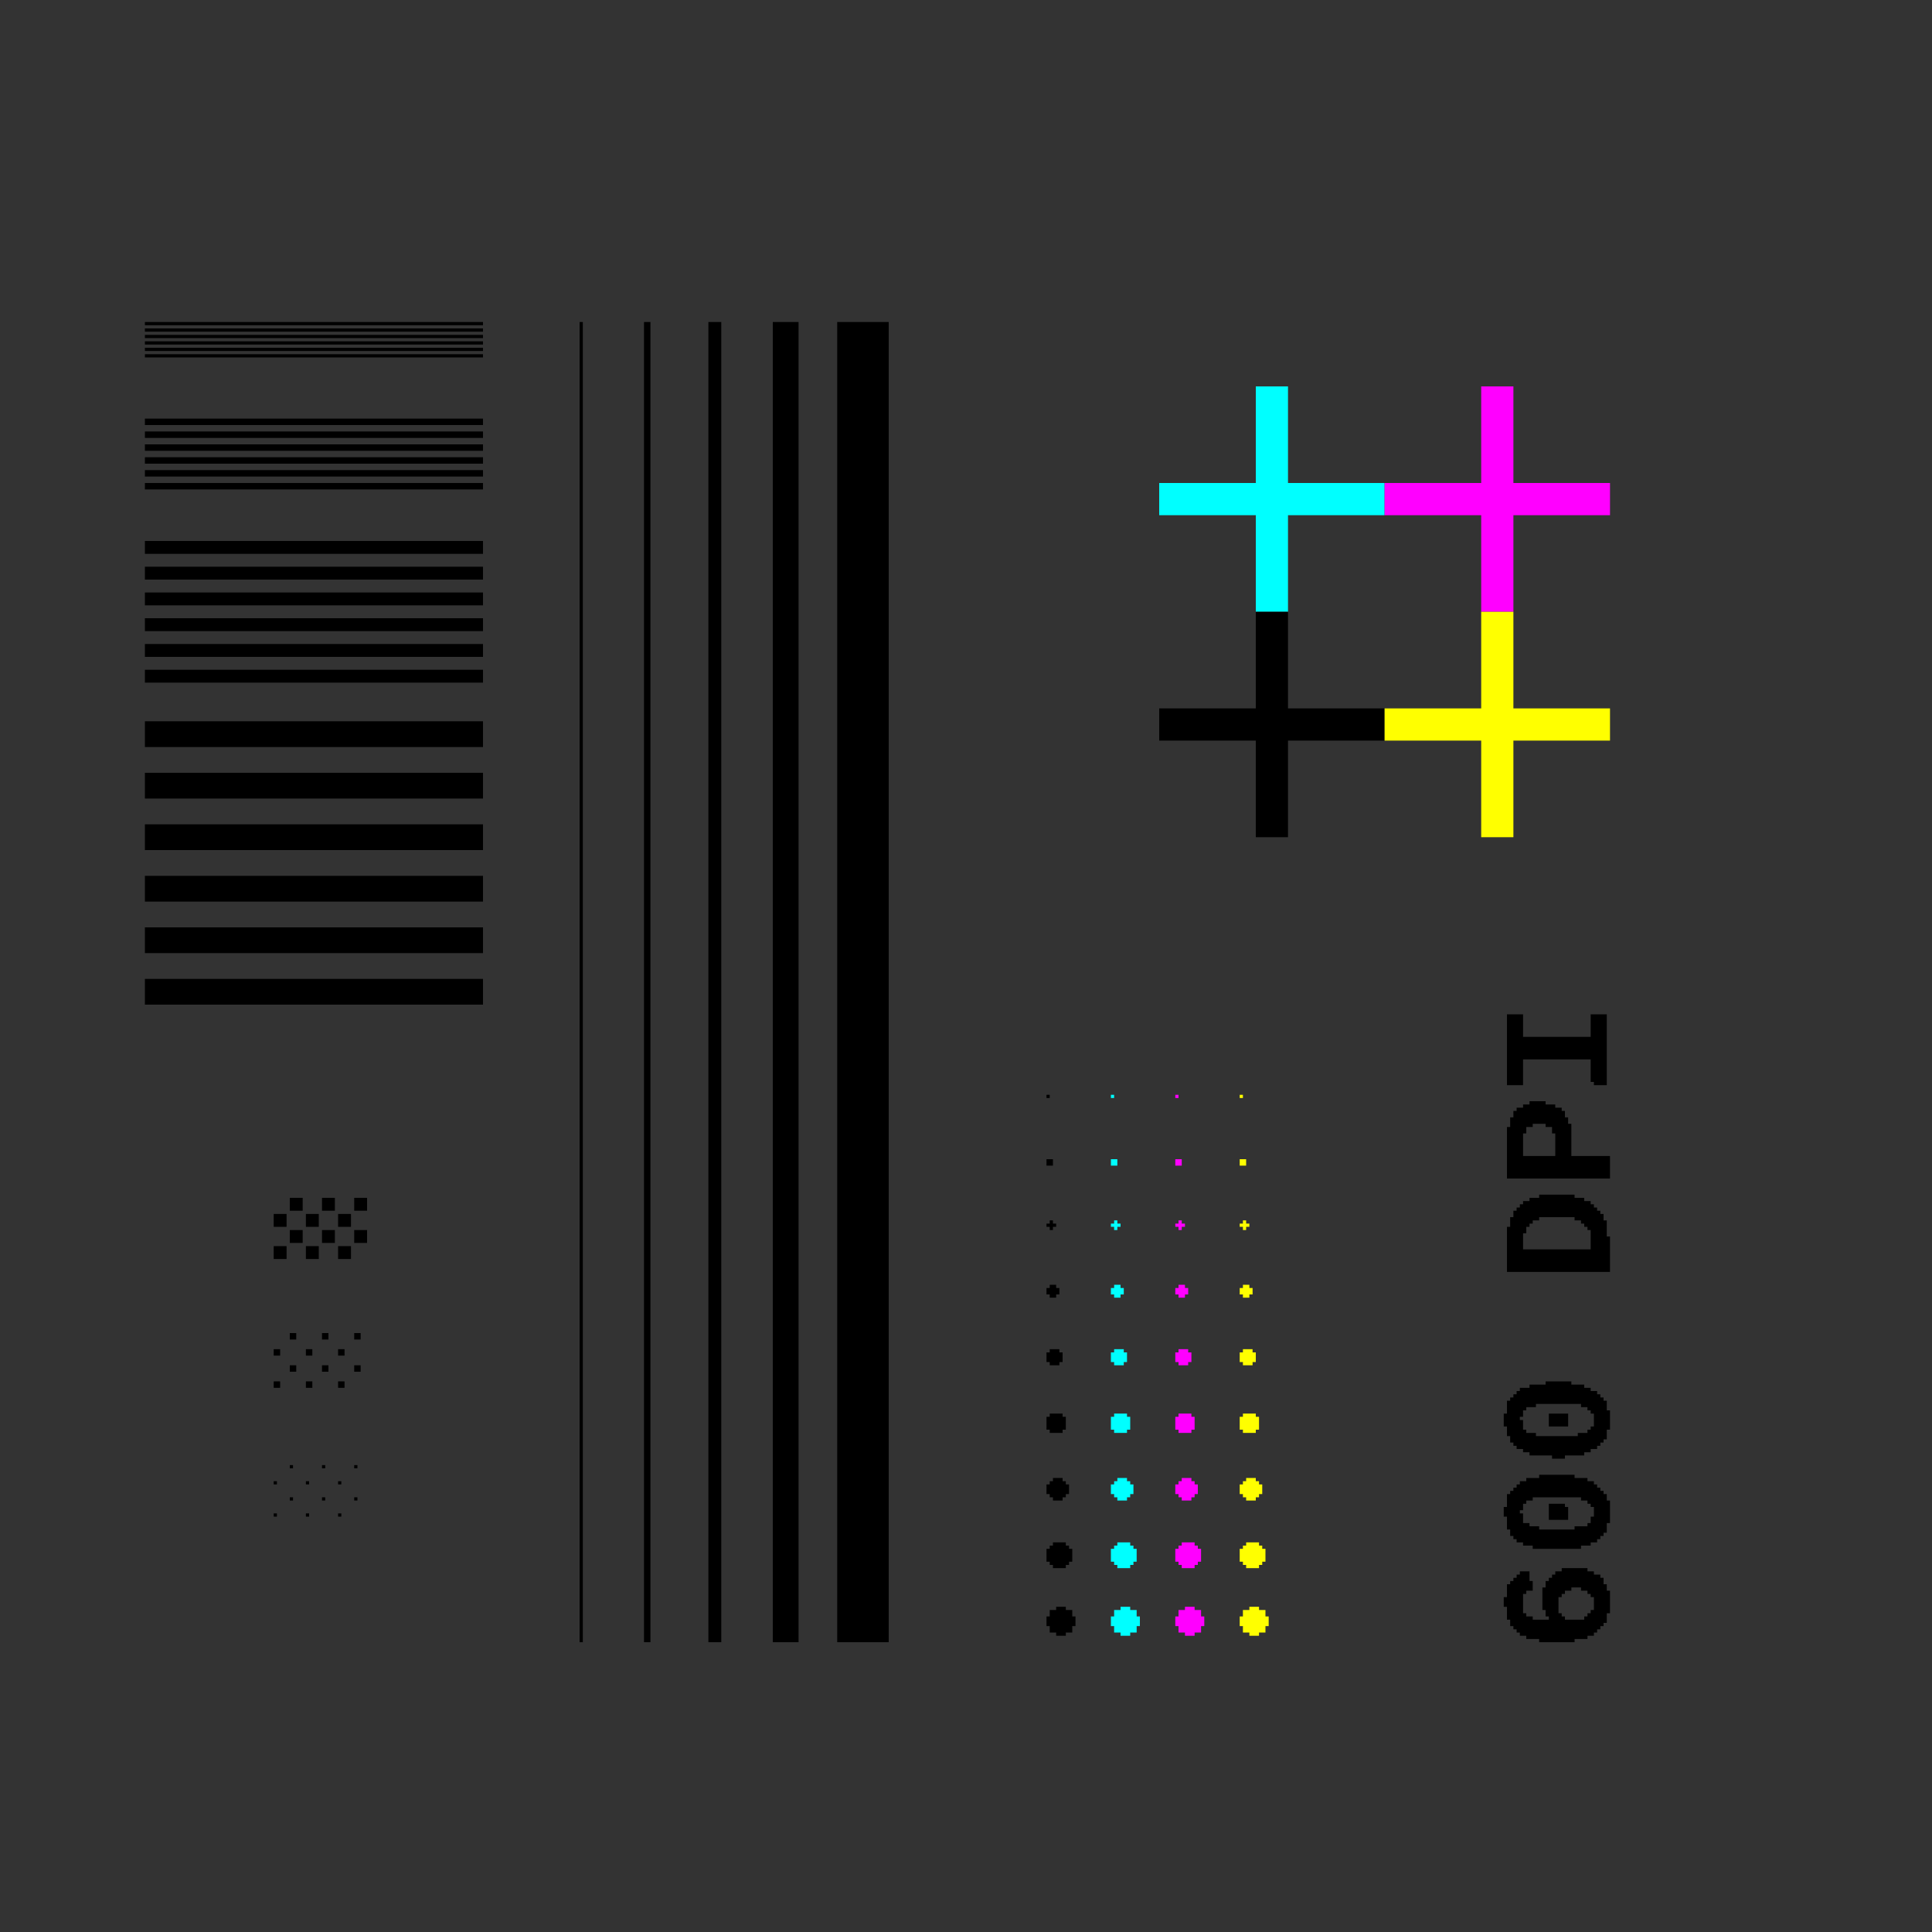 <?xml version="1.0" encoding="UTF-8" standalone="no"?>
<!-- Created with Inkscape (http://www.inkscape.org/) -->

<svg
   xmlns:dc="http://purl.org/dc/elements/1.1/"
   xmlns:cc="http://creativecommons.org/ns#"
   xmlns:rdf="http://www.w3.org/1999/02/22-rdf-syntax-ns#"
   xmlns:svg="http://www.w3.org/2000/svg"
   xmlns="http://www.w3.org/2000/svg"
   xmlns:sodipodi="http://sodipodi.sourceforge.net/DTD/sodipodi-0.dtd"
   xmlns:inkscape="http://www.inkscape.org/namespaces/inkscape"
   width="600"
   height="600"
   id="svg10715"
   version="1.1"
   inkscape:version="0.48.4 r9939"
   sodipodi:docname="600DPI test.svg"
   inkscape:export-filename="/home/jadematrix/Developer/BQTDraw/workspace/600DPI test.png"
   inkscape:export-xdpi="90"
   inkscape:export-ydpi="90">
  <rect width="100%" height="100%" fill="#333333" stroke="none"/>
  <defs
     id="defs10717" />
  <sodipodi:namedview
     id="base"
     pagecolor="#ffffff"
     bordercolor="#666666"
     borderopacity="1.0"
     inkscape:pageopacity="1"
     inkscape:pageshadow="2"
     inkscape:zoom="1"
     inkscape:cx="300"
     inkscape:cy="231.07415"
     inkscape:document-units="px"
     inkscape:current-layer="layer1"
     showgrid="false"
     inkscape:snap-bbox="true"
     showguides="true"
     inkscape:guide-bbox="true"
     inkscape:window-width="1280"
     inkscape:window-height="776"
     inkscape:window-x="0"
     inkscape:window-y="304"
     inkscape:window-maximized="1">
    <inkscape:grid
       type="xygrid"
       id="grid10781"
       empspacing="5"
       visible="true"
       enabled="true"
       snapvisiblegridlinesonly="true" />
  </sodipodi:namedview>
  <g
     inkscape:label="Layer 1"
     inkscape:groupmode="layer"
     id="layer1"
     transform="translate(0,-452.362)">
    <rect
       style="color:#000000;fill:#000000;stroke:none;stroke-width:2;marker:none;visibility:visible;display:inline;overflow:visible;enable-background:accumulate"
       id="rect10723"
       width="1"
       height="1"
       x="85"
       y="912.362" />
    <rect
       y="912.362"
       x="95"
       height="1"
       width="1"
       id="rect10725"
       style="color:#000000;fill:#000000;stroke:none;stroke-width:2;marker:none;visibility:visible;display:inline;overflow:visible;enable-background:accumulate" />
    <rect
       style="color:#000000;fill:#000000;stroke:none;stroke-width:2;marker:none;visibility:visible;display:inline;overflow:visible;enable-background:accumulate"
       id="rect10727"
       width="1"
       height="1"
       x="95"
       y="922.362" />
    <rect
       y="922.362"
       x="85"
       height="1"
       width="1"
       id="rect10729"
       style="color:#000000;fill:#000000;stroke:none;stroke-width:2;marker:none;visibility:visible;display:inline;overflow:visible;enable-background:accumulate" />
    <rect
       y="907.362"
       x="90"
       height="1"
       width="1"
       id="rect10731"
       style="color:#000000;fill:#000000;stroke:none;stroke-width:2;marker:none;visibility:visible;display:inline;overflow:visible;enable-background:accumulate" />
    <rect
       style="color:#000000;fill:#000000;stroke:none;stroke-width:2;marker:none;visibility:visible;display:inline;overflow:visible;enable-background:accumulate"
       id="rect10733"
       width="1"
       height="1"
       x="100"
       y="907.362" />
    <rect
       y="917.362"
       x="100"
       height="1"
       width="1"
       id="rect10735"
       style="color:#000000;fill:#000000;stroke:none;stroke-width:2;marker:none;visibility:visible;display:inline;overflow:visible;enable-background:accumulate" />
    <rect
       style="color:#000000;fill:#000000;stroke:none;stroke-width:2;marker:none;visibility:visible;display:inline;overflow:visible;enable-background:accumulate"
       id="rect10737"
       width="1"
       height="1"
       x="90"
       y="917.362" />
    <rect
       style="color:#000000;fill:#000000;stroke:none;stroke-width:2;marker:none;visibility:visible;display:inline;overflow:visible;enable-background:accumulate"
       id="rect10739"
       width="1"
       height="1"
       x="105"
       y="912.362" />
    <rect
       y="922.362"
       x="105"
       height="1"
       width="1"
       id="rect10741"
       style="color:#000000;fill:#000000;stroke:none;stroke-width:2;marker:none;visibility:visible;display:inline;overflow:visible;enable-background:accumulate" />
    <rect
       y="907.362"
       x="110"
       height="1"
       width="1"
       id="rect10743"
       style="color:#000000;fill:#000000;stroke:none;stroke-width:2;marker:none;visibility:visible;display:inline;overflow:visible;enable-background:accumulate" />
    <rect
       style="color:#000000;fill:#000000;stroke:none;stroke-width:2;marker:none;visibility:visible;display:inline;overflow:visible;enable-background:accumulate"
       id="rect10745"
       width="1"
       height="1"
       x="110"
       y="917.362" />
    <rect
       y="552.362"
       x="180"
       height="410"
       width="1"
       id="rect10747"
       style="color:#000000;fill:#000000;stroke:none;stroke-width:2;marker:none;visibility:visible;display:inline;overflow:visible;enable-background:accumulate" />
    <rect
       style="color:#000000;fill:#000000;stroke:none;stroke-width:2;marker:none;visibility:visible;display:inline;overflow:visible;enable-background:accumulate"
       id="rect10749"
       width="2"
       height="410"
       x="200"
       y="552.362" />
    <rect
       y="552.362"
       x="220"
       height="410"
       width="4"
       id="rect10751"
       style="color:#000000;fill:#000000;stroke:none;stroke-width:2;marker:none;visibility:visible;display:inline;overflow:visible;enable-background:accumulate" />
    <rect
       style="color:#000000;fill:#000000;stroke:none;stroke-width:2;marker:none;visibility:visible;display:inline;overflow:visible;enable-background:accumulate"
       id="rect10753"
       width="8"
       height="410"
       x="240"
       y="552.362" />
    <rect
       y="552.362"
       x="260"
       height="410"
       width="16"
       id="rect10755"
       style="color:#000000;fill:#000000;stroke:none;stroke-width:2;marker:none;visibility:visible;display:inline;overflow:visible;enable-background:accumulate" />
    <rect
       y="871.362"
       x="85"
       height="2"
       width="2"
       id="rect10757"
       style="color:#000000;fill:#000000;stroke:none;stroke-width:2;marker:none;visibility:visible;display:inline;overflow:visible;enable-background:accumulate" />
    <rect
       style="color:#000000;fill:#000000;stroke:none;stroke-width:2;marker:none;visibility:visible;display:inline;overflow:visible;enable-background:accumulate"
       id="rect10763"
       width="2"
       height="2"
       x="85"
       y="881.362" />
    <rect
       style="color:#000000;fill:#000000;stroke:none;stroke-width:2;marker:none;visibility:visible;display:inline;overflow:visible;enable-background:accumulate"
       id="rect10783"
       width="2"
       height="2"
       x="90"
       y="866.362" />
    <rect
       y="876.362"
       x="90"
       height="2"
       width="2"
       id="rect10785"
       style="color:#000000;fill:#000000;stroke:none;stroke-width:2;marker:none;visibility:visible;display:inline;overflow:visible;enable-background:accumulate" />
    <rect
       style="color:#000000;fill:#000000;stroke:none;stroke-width:2;marker:none;visibility:visible;display:inline;overflow:visible;enable-background:accumulate"
       id="rect10787"
       width="2"
       height="2"
       x="95"
       y="871.362" />
    <rect
       y="881.362"
       x="95"
       height="2"
       width="2"
       id="rect10789"
       style="color:#000000;fill:#000000;stroke:none;stroke-width:2;marker:none;visibility:visible;display:inline;overflow:visible;enable-background:accumulate" />
    <rect
       y="866.362"
       x="100"
       height="2"
       width="2"
       id="rect10791"
       style="color:#000000;fill:#000000;stroke:none;stroke-width:2;marker:none;visibility:visible;display:inline;overflow:visible;enable-background:accumulate" />
    <rect
       style="color:#000000;fill:#000000;stroke:none;stroke-width:2;marker:none;visibility:visible;display:inline;overflow:visible;enable-background:accumulate"
       id="rect10793"
       width="2"
       height="2"
       x="100"
       y="876.362" />
    <rect
       y="871.362"
       x="105"
       height="2"
       width="2"
       id="rect10795"
       style="color:#000000;fill:#000000;stroke:none;stroke-width:2;marker:none;visibility:visible;display:inline;overflow:visible;enable-background:accumulate" />
    <rect
       style="color:#000000;fill:#000000;stroke:none;stroke-width:2;marker:none;visibility:visible;display:inline;overflow:visible;enable-background:accumulate"
       id="rect10797"
       width="2"
       height="2"
       x="105"
       y="881.362" />
    <rect
       style="color:#000000;fill:#000000;stroke:none;stroke-width:2;marker:none;visibility:visible;display:inline;overflow:visible;enable-background:accumulate"
       id="rect10799"
       width="2"
       height="2"
       x="110"
       y="866.362" />
    <rect
       y="876.362"
       x="110"
       height="2"
       width="2"
       id="rect10801"
       style="color:#000000;fill:#000000;stroke:none;stroke-width:2;marker:none;visibility:visible;display:inline;overflow:visible;enable-background:accumulate" />
    <rect
       style="color:#000000;fill:#000000;stroke:none;stroke-width:2;marker:none;visibility:visible;display:inline;overflow:visible;enable-background:accumulate"
       id="rect10811"
       width="4"
       height="4"
       x="85"
       y="829.362" />
    <rect
       y="839.362"
       x="85"
       height="4"
       width="4"
       id="rect10813"
       style="color:#000000;fill:#000000;stroke:none;stroke-width:2;marker:none;visibility:visible;display:inline;overflow:visible;enable-background:accumulate" />
    <rect
       y="824.362"
       x="90"
       height="4"
       width="4"
       id="rect10835"
       style="color:#000000;fill:#000000;stroke:none;stroke-width:2;marker:none;visibility:visible;display:inline;overflow:visible;enable-background:accumulate" />
    <rect
       style="color:#000000;fill:#000000;stroke:none;stroke-width:2;marker:none;visibility:visible;display:inline;overflow:visible;enable-background:accumulate"
       id="rect10837"
       width="4"
       height="4"
       x="90"
       y="834.362" />
    <rect
       y="829.362"
       x="95"
       height="4"
       width="4"
       id="rect10839"
       style="color:#000000;fill:#000000;stroke:none;stroke-width:2;marker:none;visibility:visible;display:inline;overflow:visible;enable-background:accumulate" />
    <rect
       style="color:#000000;fill:#000000;stroke:none;stroke-width:2;marker:none;visibility:visible;display:inline;overflow:visible;enable-background:accumulate"
       id="rect10841"
       width="4"
       height="4"
       x="95"
       y="839.362" />
    <rect
       style="color:#000000;fill:#000000;stroke:none;stroke-width:2;marker:none;visibility:visible;display:inline;overflow:visible;enable-background:accumulate"
       id="rect10843"
       width="4"
       height="4"
       x="100"
       y="824.362" />
    <rect
       y="834.362"
       x="100"
       height="4"
       width="4"
       id="rect10845"
       style="color:#000000;fill:#000000;stroke:none;stroke-width:2;marker:none;visibility:visible;display:inline;overflow:visible;enable-background:accumulate" />
    <rect
       style="color:#000000;fill:#000000;stroke:none;stroke-width:2;marker:none;visibility:visible;display:inline;overflow:visible;enable-background:accumulate"
       id="rect10847"
       width="4"
       height="4"
       x="105"
       y="829.362" />
    <rect
       y="839.362"
       x="105"
       height="4"
       width="4"
       id="rect10849"
       style="color:#000000;fill:#000000;stroke:none;stroke-width:2;marker:none;visibility:visible;display:inline;overflow:visible;enable-background:accumulate" />
    <rect
       y="824.362"
       x="110"
       height="4"
       width="4"
       id="rect10851"
       style="color:#000000;fill:#000000;stroke:none;stroke-width:2;marker:none;visibility:visible;display:inline;overflow:visible;enable-background:accumulate" />
    <rect
       style="color:#000000;fill:#000000;stroke:none;stroke-width:2;marker:none;visibility:visible;display:inline;overflow:visible;enable-background:accumulate"
       id="rect10853"
       width="4"
       height="4"
       x="110"
       y="834.362" />
    <g
       id="g11682"
       transform="translate(190,0)">
      <rect
         style="color:#000000;fill:#000000;stroke:none;stroke-width:2;marker:none;visibility:visible;display:inline;overflow:visible;enable-background:accumulate"
         id="rect10855"
         width="1"
         height="1"
         x="135"
         y="792.362" />
      <rect
         y="832.362"
         x="135"
         height="1"
         width="3"
         id="rect10857"
         style="color:#000000;fill:#000000;stroke:none;stroke-width:2;marker:none;visibility:visible;display:inline;overflow:visible;enable-background:accumulate" />
      <rect
         transform="matrix(0,-1,1,0,0,0)"
         style="color:#000000;fill:#000000;stroke:none;stroke-width:2;marker:none;visibility:visible;display:inline;overflow:visible;enable-background:accumulate"
         id="rect10859"
         width="3"
         height="1"
         x="-834.362"
         y="136" />
      <rect
         style="color:#000000;fill:#000000;stroke:none;stroke-width:2;marker:none;visibility:visible;display:inline;overflow:visible;enable-background:accumulate"
         id="rect10861"
         width="4"
         height="2"
         x="135"
         y="852.362" />
      <rect
         transform="matrix(0,1,-1,0,0,0)"
         y="-138"
         x="851.362"
         height="2"
         width="4"
         id="rect10865"
         style="color:#000000;fill:#000000;stroke:none;stroke-width:2;marker:none;visibility:visible;display:inline;overflow:visible;enable-background:accumulate" />
      <rect
         y="812.362"
         x="135"
         height="2"
         width="2"
         id="rect10867"
         style="color:#000000;fill:#000000;stroke:none;stroke-width:2;marker:none;visibility:visible;display:inline;overflow:visible;enable-background:accumulate" />
      <rect
         y="872.362"
         x="135"
         height="3"
         width="5"
         id="rect10869"
         style="color:#000000;fill:#000000;stroke:none;stroke-width:2;marker:none;visibility:visible;display:inline;overflow:visible;enable-background:accumulate" />
      <rect
         transform="matrix(0,1,-1,0,0,0)"
         style="color:#000000;fill:#000000;stroke:none;stroke-width:2;marker:none;visibility:visible;display:inline;overflow:visible;enable-background:accumulate"
         id="rect10873"
         width="5"
         height="3"
         x="871.362"
         y="-139" />
      <rect
         style="color:#000000;fill:#000000;stroke:none;stroke-width:2;marker:none;visibility:visible;display:inline;overflow:visible;enable-background:accumulate"
         id="rect10875"
         width="6"
         height="4"
         x="135"
         y="892.362" />
      <rect
         transform="matrix(0,1,-1,0,0,0)"
         y="-140"
         x="891.362"
         height="4"
         width="6"
         id="rect10881"
         style="color:#000000;fill:#000000;stroke:none;stroke-width:2;marker:none;visibility:visible;display:inline;overflow:visible;enable-background:accumulate" />
      <rect
         y="913.362"
         x="135"
         height="3"
         width="7"
         id="rect10883"
         style="color:#000000;fill:#000000;stroke:none;stroke-width:2;marker:none;visibility:visible;display:inline;overflow:visible;enable-background:accumulate" />
      <rect
         style="color:#000000;fill:#000000;stroke:none;stroke-width:2;marker:none;visibility:visible;display:inline;overflow:visible;enable-background:accumulate"
         id="rect10887"
         width="5"
         height="5"
         x="136"
         y="912.362" />
      <rect
         y="911.362"
         x="137"
         height="7"
         width="3"
         id="rect10891"
         style="color:#000000;fill:#000000;stroke:none;stroke-width:2;marker:none;visibility:visible;display:inline;overflow:visible;enable-background:accumulate" />
      <rect
         style="color:#000000;fill:#000000;stroke:none;stroke-width:2;marker:none;visibility:visible;display:inline;overflow:visible;enable-background:accumulate"
         id="rect10919"
         width="8"
         height="4"
         x="135"
         y="933.362" />
      <rect
         y="932.362"
         x="136"
         height="6"
         width="6"
         id="rect10931"
         style="color:#000000;fill:#000000;stroke:none;stroke-width:2;marker:none;visibility:visible;display:inline;overflow:visible;enable-background:accumulate" />
      <rect
         style="color:#000000;fill:#000000;stroke:none;stroke-width:2;marker:none;visibility:visible;display:inline;overflow:visible;enable-background:accumulate"
         id="rect10933"
         width="4"
         height="8"
         x="137"
         y="931.362" />
      <rect
         y="954.362"
         x="135"
         height="3"
         width="9"
         id="rect10937"
         style="color:#000000;fill:#000000;stroke:none;stroke-width:2;marker:none;visibility:visible;display:inline;overflow:visible;enable-background:accumulate" />
      <rect
         style="color:#000000;fill:#000000;stroke:none;stroke-width:2;marker:none;visibility:visible;display:inline;overflow:visible;enable-background:accumulate"
         id="rect10943"
         width="7"
         height="7"
         x="136"
         y="952.362" />
      <rect
         y="951.362"
         x="138"
         height="9"
         width="3"
         id="rect10945"
         style="color:#000000;fill:#000000;stroke:none;stroke-width:2;marker:none;visibility:visible;display:inline;overflow:visible;enable-background:accumulate" />
    </g>
    <g
       id="g10985"
       style="fill:#00ffff;fill-opacity:1">
      <rect
         y="792.362"
         x="345"
         height="1"
         width="1"
         id="rect10947"
         style="color:#000000;fill:#00ffff;stroke:none;stroke-width:2;marker:none;visibility:visible;display:inline;overflow:visible;enable-background:accumulate;fill-opacity:1" />
      <rect
         style="color:#000000;fill:#00ffff;stroke:none;stroke-width:2;marker:none;visibility:visible;display:inline;overflow:visible;enable-background:accumulate;fill-opacity:1"
         id="rect10949"
         width="3"
         height="1"
         x="345"
         y="832.362" />
      <rect
         y="346"
         x="-834.362"
         height="1"
         width="3"
         id="rect10951"
         style="color:#000000;fill:#00ffff;stroke:none;stroke-width:2;marker:none;visibility:visible;display:inline;overflow:visible;enable-background:accumulate;fill-opacity:1"
         transform="matrix(0,-1,1,0,0,0)" />
      <rect
         y="852.362"
         x="345"
         height="2"
         width="4"
         id="rect10953"
         style="color:#000000;fill:#00ffff;stroke:none;stroke-width:2;marker:none;visibility:visible;display:inline;overflow:visible;enable-background:accumulate;fill-opacity:1" />
      <rect
         style="color:#000000;fill:#00ffff;stroke:none;stroke-width:2;marker:none;visibility:visible;display:inline;overflow:visible;enable-background:accumulate;fill-opacity:1"
         id="rect10955"
         width="4"
         height="2"
         x="851.362"
         y="-348"
         transform="matrix(0,1,-1,0,0,0)" />
      <rect
         style="color:#000000;fill:#00ffff;stroke:none;stroke-width:2;marker:none;visibility:visible;display:inline;overflow:visible;enable-background:accumulate;fill-opacity:1"
         id="rect10957"
         width="2"
         height="2"
         x="345"
         y="812.362" />
      <rect
         style="color:#000000;fill:#00ffff;stroke:none;stroke-width:2;marker:none;visibility:visible;display:inline;overflow:visible;enable-background:accumulate;fill-opacity:1"
         id="rect10959"
         width="5"
         height="3"
         x="345"
         y="872.362" />
      <rect
         y="-349"
         x="871.362"
         height="3"
         width="5"
         id="rect10961"
         style="color:#000000;fill:#00ffff;stroke:none;stroke-width:2;marker:none;visibility:visible;display:inline;overflow:visible;enable-background:accumulate;fill-opacity:1"
         transform="matrix(0,1,-1,0,0,0)" />
      <rect
         y="892.362"
         x="345"
         height="4"
         width="6"
         id="rect10963"
         style="color:#000000;fill:#00ffff;stroke:none;stroke-width:2;marker:none;visibility:visible;display:inline;overflow:visible;enable-background:accumulate;fill-opacity:1" />
      <rect
         style="color:#000000;fill:#00ffff;stroke:none;stroke-width:2;marker:none;visibility:visible;display:inline;overflow:visible;enable-background:accumulate;fill-opacity:1"
         id="rect10965"
         width="6"
         height="4"
         x="891.362"
         y="-350"
         transform="matrix(0,1,-1,0,0,0)" />
      <rect
         style="color:#000000;fill:#00ffff;stroke:none;stroke-width:2;marker:none;visibility:visible;display:inline;overflow:visible;enable-background:accumulate;fill-opacity:1"
         id="rect10967"
         width="7"
         height="3"
         x="345"
         y="913.362" />
      <rect
         y="912.362"
         x="346"
         height="5"
         width="5"
         id="rect10969"
         style="color:#000000;fill:#00ffff;stroke:none;stroke-width:2;marker:none;visibility:visible;display:inline;overflow:visible;enable-background:accumulate;fill-opacity:1" />
      <rect
         style="color:#000000;fill:#00ffff;stroke:none;stroke-width:2;marker:none;visibility:visible;display:inline;overflow:visible;enable-background:accumulate;fill-opacity:1"
         id="rect10971"
         width="3"
         height="7"
         x="347"
         y="911.362" />
      <rect
         y="933.362"
         x="345"
         height="4"
         width="8"
         id="rect10973"
         style="color:#000000;fill:#00ffff;stroke:none;stroke-width:2;marker:none;visibility:visible;display:inline;overflow:visible;enable-background:accumulate;fill-opacity:1" />
      <rect
         style="color:#000000;fill:#00ffff;stroke:none;stroke-width:2;marker:none;visibility:visible;display:inline;overflow:visible;enable-background:accumulate;fill-opacity:1"
         id="rect10975"
         width="6"
         height="6"
         x="346"
         y="932.362" />
      <rect
         y="931.362"
         x="347"
         height="8"
         width="4"
         id="rect10977"
         style="color:#000000;fill:#00ffff;stroke:none;stroke-width:2;marker:none;visibility:visible;display:inline;overflow:visible;enable-background:accumulate;fill-opacity:1" />
      <rect
         style="color:#000000;fill:#00ffff;stroke:none;stroke-width:2;marker:none;visibility:visible;display:inline;overflow:visible;enable-background:accumulate;fill-opacity:1"
         id="rect10979"
         width="9"
         height="3"
         x="345"
         y="954.362" />
      <rect
         y="952.362"
         x="346"
         height="7"
         width="7"
         id="rect10981"
         style="color:#000000;fill:#00ffff;stroke:none;stroke-width:2;marker:none;visibility:visible;display:inline;overflow:visible;enable-background:accumulate;fill-opacity:1" />
      <rect
         style="color:#000000;fill:#00ffff;stroke:none;stroke-width:2;marker:none;visibility:visible;display:inline;overflow:visible;enable-background:accumulate;fill-opacity:1"
         id="rect10983"
         width="3"
         height="9"
         x="348"
         y="951.362" />
    </g>
    <g
       style="fill:#ff00ff;fill-opacity:1"
       id="g11514"
       transform="translate(20,0)">
      <rect
         style="color:#000000;fill:#ff00ff;fill-opacity:1;stroke:none;stroke-width:2;marker:none;visibility:visible;display:inline;overflow:visible;enable-background:accumulate"
         id="rect11516"
         width="1"
         height="1"
         x="345"
         y="792.362" />
      <rect
         y="832.362"
         x="345"
         height="1"
         width="3"
         id="rect11518"
         style="color:#000000;fill:#ff00ff;fill-opacity:1;stroke:none;stroke-width:2;marker:none;visibility:visible;display:inline;overflow:visible;enable-background:accumulate" />
      <rect
         transform="matrix(0,-1,1,0,0,0)"
         style="color:#000000;fill:#ff00ff;fill-opacity:1;stroke:none;stroke-width:2;marker:none;visibility:visible;display:inline;overflow:visible;enable-background:accumulate"
         id="rect11520"
         width="3"
         height="1"
         x="-834.362"
         y="346" />
      <rect
         style="color:#000000;fill:#ff00ff;fill-opacity:1;stroke:none;stroke-width:2;marker:none;visibility:visible;display:inline;overflow:visible;enable-background:accumulate"
         id="rect11522"
         width="4"
         height="2"
         x="345"
         y="852.362" />
      <rect
         transform="matrix(0,1,-1,0,0,0)"
         y="-348"
         x="851.362"
         height="2"
         width="4"
         id="rect11524"
         style="color:#000000;fill:#ff00ff;fill-opacity:1;stroke:none;stroke-width:2;marker:none;visibility:visible;display:inline;overflow:visible;enable-background:accumulate" />
      <rect
         y="812.362"
         x="345"
         height="2"
         width="2"
         id="rect11526"
         style="color:#000000;fill:#ff00ff;fill-opacity:1;stroke:none;stroke-width:2;marker:none;visibility:visible;display:inline;overflow:visible;enable-background:accumulate" />
      <rect
         y="872.362"
         x="345"
         height="3"
         width="5"
         id="rect11528"
         style="color:#000000;fill:#ff00ff;fill-opacity:1;stroke:none;stroke-width:2;marker:none;visibility:visible;display:inline;overflow:visible;enable-background:accumulate" />
      <rect
         transform="matrix(0,1,-1,0,0,0)"
         style="color:#000000;fill:#ff00ff;fill-opacity:1;stroke:none;stroke-width:2;marker:none;visibility:visible;display:inline;overflow:visible;enable-background:accumulate"
         id="rect11530"
         width="5"
         height="3"
         x="871.362"
         y="-349" />
      <rect
         style="color:#000000;fill:#ff00ff;fill-opacity:1;stroke:none;stroke-width:2;marker:none;visibility:visible;display:inline;overflow:visible;enable-background:accumulate"
         id="rect11532"
         width="6"
         height="4"
         x="345"
         y="892.362" />
      <rect
         transform="matrix(0,1,-1,0,0,0)"
         y="-350"
         x="891.362"
         height="4"
         width="6"
         id="rect11534"
         style="color:#000000;fill:#ff00ff;fill-opacity:1;stroke:none;stroke-width:2;marker:none;visibility:visible;display:inline;overflow:visible;enable-background:accumulate" />
      <rect
         y="913.362"
         x="345"
         height="3"
         width="7"
         id="rect11536"
         style="color:#000000;fill:#ff00ff;fill-opacity:1;stroke:none;stroke-width:2;marker:none;visibility:visible;display:inline;overflow:visible;enable-background:accumulate" />
      <rect
         style="color:#000000;fill:#ff00ff;fill-opacity:1;stroke:none;stroke-width:2;marker:none;visibility:visible;display:inline;overflow:visible;enable-background:accumulate"
         id="rect11538"
         width="5"
         height="5"
         x="346"
         y="912.362" />
      <rect
         y="911.362"
         x="347"
         height="7"
         width="3"
         id="rect11540"
         style="color:#000000;fill:#ff00ff;fill-opacity:1;stroke:none;stroke-width:2;marker:none;visibility:visible;display:inline;overflow:visible;enable-background:accumulate" />
      <rect
         style="color:#000000;fill:#ff00ff;fill-opacity:1;stroke:none;stroke-width:2;marker:none;visibility:visible;display:inline;overflow:visible;enable-background:accumulate"
         id="rect11542"
         width="8"
         height="4"
         x="345"
         y="933.362" />
      <rect
         y="932.362"
         x="346"
         height="6"
         width="6"
         id="rect11544"
         style="color:#000000;fill:#ff00ff;fill-opacity:1;stroke:none;stroke-width:2;marker:none;visibility:visible;display:inline;overflow:visible;enable-background:accumulate" />
      <rect
         style="color:#000000;fill:#ff00ff;fill-opacity:1;stroke:none;stroke-width:2;marker:none;visibility:visible;display:inline;overflow:visible;enable-background:accumulate"
         id="rect11546"
         width="4"
         height="8"
         x="347"
         y="931.362" />
      <rect
         y="954.362"
         x="345"
         height="3"
         width="9"
         id="rect11548"
         style="color:#000000;fill:#ff00ff;fill-opacity:1;stroke:none;stroke-width:2;marker:none;visibility:visible;display:inline;overflow:visible;enable-background:accumulate" />
      <rect
         style="color:#000000;fill:#ff00ff;fill-opacity:1;stroke:none;stroke-width:2;marker:none;visibility:visible;display:inline;overflow:visible;enable-background:accumulate"
         id="rect11550"
         width="7"
         height="7"
         x="346"
         y="952.362" />
      <rect
         y="951.362"
         x="348"
         height="9"
         width="3"
         id="rect11552"
         style="color:#000000;fill:#ff00ff;fill-opacity:1;stroke:none;stroke-width:2;marker:none;visibility:visible;display:inline;overflow:visible;enable-background:accumulate" />
    </g>
    <g
       transform="translate(40,0)"
       id="g11554"
       style="fill:#ffff00;fill-opacity:1">
      <rect
         y="792.362"
         x="345"
         height="1"
         width="1"
         id="rect11556"
         style="color:#000000;fill:#ffff00;fill-opacity:1;stroke:none;stroke-width:2;marker:none;visibility:visible;display:inline;overflow:visible;enable-background:accumulate" />
      <rect
         style="color:#000000;fill:#ffff00;fill-opacity:1;stroke:none;stroke-width:2;marker:none;visibility:visible;display:inline;overflow:visible;enable-background:accumulate"
         id="rect11558"
         width="3"
         height="1"
         x="345"
         y="832.362" />
      <rect
         y="346"
         x="-834.362"
         height="1"
         width="3"
         id="rect11560"
         style="color:#000000;fill:#ffff00;fill-opacity:1;stroke:none;stroke-width:2;marker:none;visibility:visible;display:inline;overflow:visible;enable-background:accumulate"
         transform="matrix(0,-1,1,0,0,0)" />
      <rect
         y="852.362"
         x="345"
         height="2"
         width="4"
         id="rect11562"
         style="color:#000000;fill:#ffff00;fill-opacity:1;stroke:none;stroke-width:2;marker:none;visibility:visible;display:inline;overflow:visible;enable-background:accumulate" />
      <rect
         style="color:#000000;fill:#ffff00;fill-opacity:1;stroke:none;stroke-width:2;marker:none;visibility:visible;display:inline;overflow:visible;enable-background:accumulate"
         id="rect11564"
         width="4"
         height="2"
         x="851.362"
         y="-348"
         transform="matrix(0,1,-1,0,0,0)" />
      <rect
         style="color:#000000;fill:#ffff00;fill-opacity:1;stroke:none;stroke-width:2;marker:none;visibility:visible;display:inline;overflow:visible;enable-background:accumulate"
         id="rect11566"
         width="2"
         height="2"
         x="345"
         y="812.362" />
      <rect
         style="color:#000000;fill:#ffff00;fill-opacity:1;stroke:none;stroke-width:2;marker:none;visibility:visible;display:inline;overflow:visible;enable-background:accumulate"
         id="rect11568"
         width="5"
         height="3"
         x="345"
         y="872.362" />
      <rect
         y="-349"
         x="871.362"
         height="3"
         width="5"
         id="rect11570"
         style="color:#000000;fill:#ffff00;fill-opacity:1;stroke:none;stroke-width:2;marker:none;visibility:visible;display:inline;overflow:visible;enable-background:accumulate"
         transform="matrix(0,1,-1,0,0,0)" />
      <rect
         y="892.362"
         x="345"
         height="4"
         width="6"
         id="rect11572"
         style="color:#000000;fill:#ffff00;fill-opacity:1;stroke:none;stroke-width:2;marker:none;visibility:visible;display:inline;overflow:visible;enable-background:accumulate" />
      <rect
         style="color:#000000;fill:#ffff00;fill-opacity:1;stroke:none;stroke-width:2;marker:none;visibility:visible;display:inline;overflow:visible;enable-background:accumulate"
         id="rect11574"
         width="6"
         height="4"
         x="891.362"
         y="-350"
         transform="matrix(0,1,-1,0,0,0)" />
      <rect
         style="color:#000000;fill:#ffff00;fill-opacity:1;stroke:none;stroke-width:2;marker:none;visibility:visible;display:inline;overflow:visible;enable-background:accumulate"
         id="rect11576"
         width="7"
         height="3"
         x="345"
         y="913.362" />
      <rect
         y="912.362"
         x="346"
         height="5"
         width="5"
         id="rect11578"
         style="color:#000000;fill:#ffff00;fill-opacity:1;stroke:none;stroke-width:2;marker:none;visibility:visible;display:inline;overflow:visible;enable-background:accumulate" />
      <rect
         style="color:#000000;fill:#ffff00;fill-opacity:1;stroke:none;stroke-width:2;marker:none;visibility:visible;display:inline;overflow:visible;enable-background:accumulate"
         id="rect11580"
         width="3"
         height="7"
         x="347"
         y="911.362" />
      <rect
         y="933.362"
         x="345"
         height="4"
         width="8"
         id="rect11582"
         style="color:#000000;fill:#ffff00;fill-opacity:1;stroke:none;stroke-width:2;marker:none;visibility:visible;display:inline;overflow:visible;enable-background:accumulate" />
      <rect
         style="color:#000000;fill:#ffff00;fill-opacity:1;stroke:none;stroke-width:2;marker:none;visibility:visible;display:inline;overflow:visible;enable-background:accumulate"
         id="rect11584"
         width="6"
         height="6"
         x="346"
         y="932.362" />
      <rect
         y="931.362"
         x="347"
         height="8"
         width="4"
         id="rect11586"
         style="color:#000000;fill:#ffff00;fill-opacity:1;stroke:none;stroke-width:2;marker:none;visibility:visible;display:inline;overflow:visible;enable-background:accumulate" />
      <rect
         style="color:#000000;fill:#ffff00;fill-opacity:1;stroke:none;stroke-width:2;marker:none;visibility:visible;display:inline;overflow:visible;enable-background:accumulate"
         id="rect11588"
         width="9"
         height="3"
         x="345"
         y="954.362" />
      <rect
         y="952.362"
         x="346"
         height="7"
         width="7"
         id="rect11590"
         style="color:#000000;fill:#ffff00;fill-opacity:1;stroke:none;stroke-width:2;marker:none;visibility:visible;display:inline;overflow:visible;enable-background:accumulate" />
      <rect
         style="color:#000000;fill:#ffff00;fill-opacity:1;stroke:none;stroke-width:2;marker:none;visibility:visible;display:inline;overflow:visible;enable-background:accumulate"
         id="rect11592"
         width="3"
         height="9"
         x="348"
         y="951.362" />
    </g>
    <g
       id="g11668"
       transform="translate(0,50)">
      <g
         style="fill:#00ffff;fill-opacity:1"
         id="g11598">
        <rect
           style="color:#000000;fill:#00ffff;fill-opacity:1;fill-rule:nonzero;stroke:none;stroke-width:2;marker:none;visibility:visible;display:inline;overflow:visible;enable-background:accumulate"
           id="rect11594"
           width="70"
           height="10"
           x="360"
           y="100"
           transform="translate(0,452.362)" />
        <rect
           transform="matrix(0,1,-1,0,0,0)"
           y="-400"
           x="522.362"
           height="10"
           width="70"
           id="rect11596"
           style="color:#000000;fill:#00ffff;fill-opacity:1;fill-rule:nonzero;stroke:none;stroke-width:2;marker:none;visibility:visible;display:inline;overflow:visible;enable-background:accumulate" />
      </g>
      <g
         transform="translate(70,-2.6171874e-6)"
         id="g11602"
         style="fill:#ff00ff;fill-opacity:1">
        <rect
           transform="translate(0,452.362)"
           y="100"
           x="360"
           height="10"
           width="70"
           id="rect11604"
           style="color:#000000;fill:#ff00ff;fill-opacity:1;fill-rule:nonzero;stroke:none;stroke-width:2;marker:none;visibility:visible;display:inline;overflow:visible;enable-background:accumulate" />
        <rect
           style="color:#000000;fill:#ff00ff;fill-opacity:1;fill-rule:nonzero;stroke:none;stroke-width:2;marker:none;visibility:visible;display:inline;overflow:visible;enable-background:accumulate"
           id="rect11606"
           width="70"
           height="10"
           x="522.362"
           y="-400"
           transform="matrix(0,1,-1,0,0,0)" />
      </g>
      <g
         style="fill:#000000;fill-opacity:1"
         id="g11608"
         transform="translate(0,70)">
        <rect
           style="color:#000000;fill:#000000;fill-opacity:1;fill-rule:nonzero;stroke:none;stroke-width:2;marker:none;visibility:visible;display:inline;overflow:visible;enable-background:accumulate"
           id="rect11610"
           width="70"
           height="10"
           x="360"
           y="100"
           transform="translate(0,452.362)" />
        <rect
           transform="matrix(0,1,-1,0,0,0)"
           y="-400"
           x="522.362"
           height="10"
           width="70"
           id="rect11612"
           style="color:#000000;fill:#000000;fill-opacity:1;fill-rule:nonzero;stroke:none;stroke-width:2;marker:none;visibility:visible;display:inline;overflow:visible;enable-background:accumulate" />
      </g>
      <g
         transform="translate(70,70)"
         id="g11614"
         style="fill:#ffff00;fill-opacity:1">
        <rect
           transform="translate(0,452.362)"
           y="100"
           x="360"
           height="10"
           width="70"
           id="rect11616"
           style="color:#000000;fill:#ffff00;fill-opacity:1;fill-rule:nonzero;stroke:none;stroke-width:2;marker:none;visibility:visible;display:inline;overflow:visible;enable-background:accumulate" />
        <rect
           style="color:#000000;fill:#ffff00;fill-opacity:1;fill-rule:nonzero;stroke:none;stroke-width:2;marker:none;visibility:visible;display:inline;overflow:visible;enable-background:accumulate"
           id="rect11618"
           width="70"
           height="10"
           x="522.362"
           y="-400"
           transform="matrix(0,1,-1,0,0,0)" />
      </g>
    </g>
    <rect
       style="color:#000000;fill:#000000;fill-opacity:1;fill-rule:nonzero;stroke:none;stroke-width:2;marker:none;visibility:visible;display:inline;overflow:visible;enable-background:accumulate"
       id="rect11620"
       width="105"
       height="1"
       x="45"
       y="552.362" />
    <rect
       y="554.362"
       x="45"
       height="1"
       width="105"
       id="rect11622"
       style="color:#000000;fill:#000000;fill-opacity:1;fill-rule:nonzero;stroke:none;stroke-width:2;marker:none;visibility:visible;display:inline;overflow:visible;enable-background:accumulate" />
    <rect
       style="color:#000000;fill:#000000;fill-opacity:1;fill-rule:nonzero;stroke:none;stroke-width:2;marker:none;visibility:visible;display:inline;overflow:visible;enable-background:accumulate"
       id="rect11624"
       width="105"
       height="1"
       x="45"
       y="556.362" />
    <rect
       y="558.362"
       x="45"
       height="1"
       width="105"
       id="rect11626"
       style="color:#000000;fill:#000000;fill-opacity:1;fill-rule:nonzero;stroke:none;stroke-width:2;marker:none;visibility:visible;display:inline;overflow:visible;enable-background:accumulate" />
    <rect
       style="color:#000000;fill:#000000;fill-opacity:1;fill-rule:nonzero;stroke:none;stroke-width:2;marker:none;visibility:visible;display:inline;overflow:visible;enable-background:accumulate"
       id="rect11628"
       width="105"
       height="1"
       x="45"
       y="560.362" />
    <rect
       y="562.362"
       x="45"
       height="1"
       width="105"
       id="rect11630"
       style="color:#000000;fill:#000000;fill-opacity:1;fill-rule:nonzero;stroke:none;stroke-width:2;marker:none;visibility:visible;display:inline;overflow:visible;enable-background:accumulate" />
    <rect
       y="582.362"
       x="45"
       height="2"
       width="105"
       id="rect11632"
       style="color:#000000;fill:#000000;fill-opacity:1;fill-rule:nonzero;stroke:none;stroke-width:2;marker:none;visibility:visible;display:inline;overflow:visible;enable-background:accumulate" />
    <rect
       style="color:#000000;fill:#000000;fill-opacity:1;fill-rule:nonzero;stroke:none;stroke-width:2;marker:none;visibility:visible;display:inline;overflow:visible;enable-background:accumulate"
       id="rect11634"
       width="105"
       height="2"
       x="45"
       y="586.362" />
    <rect
       y="590.362"
       x="45"
       height="2"
       width="105"
       id="rect11636"
       style="color:#000000;fill:#000000;fill-opacity:1;fill-rule:nonzero;stroke:none;stroke-width:2;marker:none;visibility:visible;display:inline;overflow:visible;enable-background:accumulate" />
    <rect
       style="color:#000000;fill:#000000;fill-opacity:1;fill-rule:nonzero;stroke:none;stroke-width:2;marker:none;visibility:visible;display:inline;overflow:visible;enable-background:accumulate"
       id="rect11638"
       width="105"
       height="2"
       x="45"
       y="594.362" />
    <rect
       y="598.362"
       x="45"
       height="2"
       width="105"
       id="rect11640"
       style="color:#000000;fill:#000000;fill-opacity:1;fill-rule:nonzero;stroke:none;stroke-width:2;marker:none;visibility:visible;display:inline;overflow:visible;enable-background:accumulate" />
    <rect
       style="color:#000000;fill:#000000;fill-opacity:1;fill-rule:nonzero;stroke:none;stroke-width:2;marker:none;visibility:visible;display:inline;overflow:visible;enable-background:accumulate"
       id="rect11642"
       width="105"
       height="2"
       x="45"
       y="602.362" />
    <rect
       style="color:#000000;fill:#000000;fill-opacity:1;fill-rule:nonzero;stroke:none;stroke-width:2;marker:none;visibility:visible;display:inline;overflow:visible;enable-background:accumulate"
       id="rect11644"
       width="105"
       height="4"
       x="45"
       y="620.362" />
    <rect
       y="628.362"
       x="45"
       height="4"
       width="105"
       id="rect11646"
       style="color:#000000;fill:#000000;fill-opacity:1;fill-rule:nonzero;stroke:none;stroke-width:2;marker:none;visibility:visible;display:inline;overflow:visible;enable-background:accumulate" />
    <rect
       style="color:#000000;fill:#000000;fill-opacity:1;fill-rule:nonzero;stroke:none;stroke-width:2;marker:none;visibility:visible;display:inline;overflow:visible;enable-background:accumulate"
       id="rect11648"
       width="105"
       height="4"
       x="45"
       y="636.362" />
    <rect
       y="644.362"
       x="45"
       height="4"
       width="105"
       id="rect11650"
       style="color:#000000;fill:#000000;fill-opacity:1;fill-rule:nonzero;stroke:none;stroke-width:2;marker:none;visibility:visible;display:inline;overflow:visible;enable-background:accumulate" />
    <rect
       style="color:#000000;fill:#000000;fill-opacity:1;fill-rule:nonzero;stroke:none;stroke-width:2;marker:none;visibility:visible;display:inline;overflow:visible;enable-background:accumulate"
       id="rect11652"
       width="105"
       height="4"
       x="45"
       y="652.362" />
    <rect
       y="660.362"
       x="45"
       height="4"
       width="105"
       id="rect11654"
       style="color:#000000;fill:#000000;fill-opacity:1;fill-rule:nonzero;stroke:none;stroke-width:2;marker:none;visibility:visible;display:inline;overflow:visible;enable-background:accumulate" />
    <rect
       y="676.362"
       x="45"
       height="8"
       width="105"
       id="rect11656"
       style="color:#000000;fill:#000000;fill-opacity:1;fill-rule:nonzero;stroke:none;stroke-width:2;marker:none;visibility:visible;display:inline;overflow:visible;enable-background:accumulate" />
    <rect
       style="color:#000000;fill:#000000;fill-opacity:1;fill-rule:nonzero;stroke:none;stroke-width:2;marker:none;visibility:visible;display:inline;overflow:visible;enable-background:accumulate"
       id="rect11658"
       width="105"
       height="8"
       x="45"
       y="692.362" />
    <rect
       y="708.362"
       x="45"
       height="8"
       width="105"
       id="rect11660"
       style="color:#000000;fill:#000000;fill-opacity:1;fill-rule:nonzero;stroke:none;stroke-width:2;marker:none;visibility:visible;display:inline;overflow:visible;enable-background:accumulate" />
    <rect
       style="color:#000000;fill:#000000;fill-opacity:1;fill-rule:nonzero;stroke:none;stroke-width:2;marker:none;visibility:visible;display:inline;overflow:visible;enable-background:accumulate"
       id="rect11662"
       width="105"
       height="8"
       x="45"
       y="724.362" />
    <rect
       y="740.362"
       x="45"
       height="8"
       width="105"
       id="rect11664"
       style="color:#000000;fill:#000000;fill-opacity:1;fill-rule:nonzero;stroke:none;stroke-width:2;marker:none;visibility:visible;display:inline;overflow:visible;enable-background:accumulate" />
    <rect
       style="color:#000000;fill:#000000;fill-opacity:1;fill-rule:nonzero;stroke:none;stroke-width:2;marker:none;visibility:visible;display:inline;overflow:visible;enable-background:accumulate"
       id="rect11666"
       width="105"
       height="8"
       x="45"
       y="756.362" />
    <path
       id="path11740"
       transform="translate(0,452.362)"
       style="color:#000000;fill:#000000;fill-opacity:1;fill-rule:evenodd;stroke:none;stroke-width:0.1;stroke-linecap:butt;stroke-linejoin:miter;stroke-miterlimit:4;stroke-opacity:1;stroke-dasharray:none;stroke-dashoffset:0;marker:none;visibility:visible;display:inline;overflow:visible;enable-background:accumulate"
       d="m 468,337 5,0 0,-8 21,0 0,7 1,0 0,1 4,0 0,-22 -5,0 0,7 -21,0 0,-7 -5,0 z m 7,5 0,1 -2,0 0,1 -2,0 0,1 -1,0 0,2 -1,0 0,3 -1,0 0,16 32,0 0,-7 -12,0 0,-10 -1,0 0,-2 -1,0 0,-2 -1,0 0,-1 -2,0 0,-1 -3,0 0,-1 -5,0 z m 1,7 4,0 0,1 2,0 0,2 1,0 0,7 -10,0 0,-7 1,0 0,-2 2,0 0,-1 z m 2,22 0,1 -3,0 0,1 -2,0 0,1 -1,0 0,1 -1,0 0,1 -1,0 0,2 -1,0 0,3 -1,0 0,14 32,0 0,-11 -1,0 0,-5 -1,0 0,-2 -1,0 0,-1 -1,0 0,-1 -1,0 0,-1 -1,0 0,-1 -2,0 0,-1 -3,0 0,-1 -11,0 z m 0,7 11,0 0,1 2,0 0,1 1,0 0,1 1,0 0,1 1,0 0,6 -21,0 0,-5 1,0 0,-2 1,0 0,-1 1,0 0,-1 2,0 0,-1 z m 2,51 0,1 -5,0 0,1 -3,0 0,1 -1,0 0,1 -1,0 0,1 -1,0 0,1 -1,0 0,4 -1,0 0,4 1,0 0,3 1,0 0,2 1,0 0,1 1,0 0,1 2,0 0,1 2,0 0,1 7,0 0,1 4,0 0,-1 6,0 0,-1 2,0 0,-1 2,0 0,-1 1,0 0,-1 1,0 0,-1 1,0 0,-3 1,0 0,-6 -1,0 0,-3 -1,0 0,-1 -1,0 0,-1 -1,0 0,-1 -2,0 0,-1 -2,0 0,-1 -4,0 0,-1 -8,0 z m -3,7 14,0 0,1 2,0 0,1 1,0 0,1 1,0 0,4 -1,0 0,1 -1,0 0,1 -3,0 0,1 -13,0 0,-1 -3,0 0,-1 -1,0 0,-3 -1,0 0,-1 1,0 0,-2 1,0 0,-1 3,0 0,-1 z m 4,3 0,4 6,0 0,-4 -6,0 z m -3,19 0,1 -4,0 0,1 -2,0 0,1 -1,0 0,1 -1,0 0,1 -1,0 0,1 -1,0 0,4 -1,0 0,3 1,0 0,4 1,0 0,2 1,0 0,1 1,0 0,1 2,0 0,1 3,0 0,1 15,0 0,-1 3,0 0,-1 2,0 0,-1 1,0 0,-1 1,0 0,-1 1,0 0,-3 1,0 0,-7 -1,0 0,-2 -1,0 0,-1 -1,0 0,-1 -1,0 0,-1 -1,0 0,-1 -2,0 0,-1 -4,0 0,-1 -11,0 z m -2,7 15,0 0,1 2,0 0,1 1,0 0,1 1,0 0,3 -1,0 0,2 -1,0 0,1 -4,0 0,1 -11,0 0,-1 -3,0 0,-1 -2,0 0,-3 -1,0 0,-1 1,0 0,-2 1,0 0,-1 2,0 0,-1 z m 5,2 0,5 6,0 0,-4 -1,0 0,-1 -5,0 z m 3,29 0,5 1,0 0,1 1,0 0,1 6,0 0,-1 1,0 0,-1 1,0 0,-1 1,0 0,-4 -1,0 0,-1 -1,0 0,-1 -2,0 0,-1 -3,0 0,1 -2,0 0,1 -1,0 0,1 z m -6,13 0,1 11,0 0,-1 4,0 0,-1 2,0 0,-1 1,0 0,-1 1,0 0,-1 1,0 0,-1 1,0 0,-3 1,0 0,-7 -1,0 0,-2 -1,0 0,-2 -1,0 0,-1 -2,0 0,-1 -2,0 0,-1 -8,0 0,1 -2,0 0,1 -1,0 0,1 -1,0 0,1 -1,0 0,2 -1,0 0,7 1,0 0,2 1,0 0,1 -5,0 0,-1 -2,0 0,-1 -1,0 0,-6 1,0 0,-1 2,0 0,-3 -1,0 0,-3 -3,0 0,1 -1,0 0,1 -1,0 0,1 -1,0 0,1 -1,0 0,4 -1,0 0,3 1,0 0,4 1,0 0,2 1,0 0,1 1,0 0,1 1,0 0,1 2,0 0,1 z" />
  </g>
</svg>
